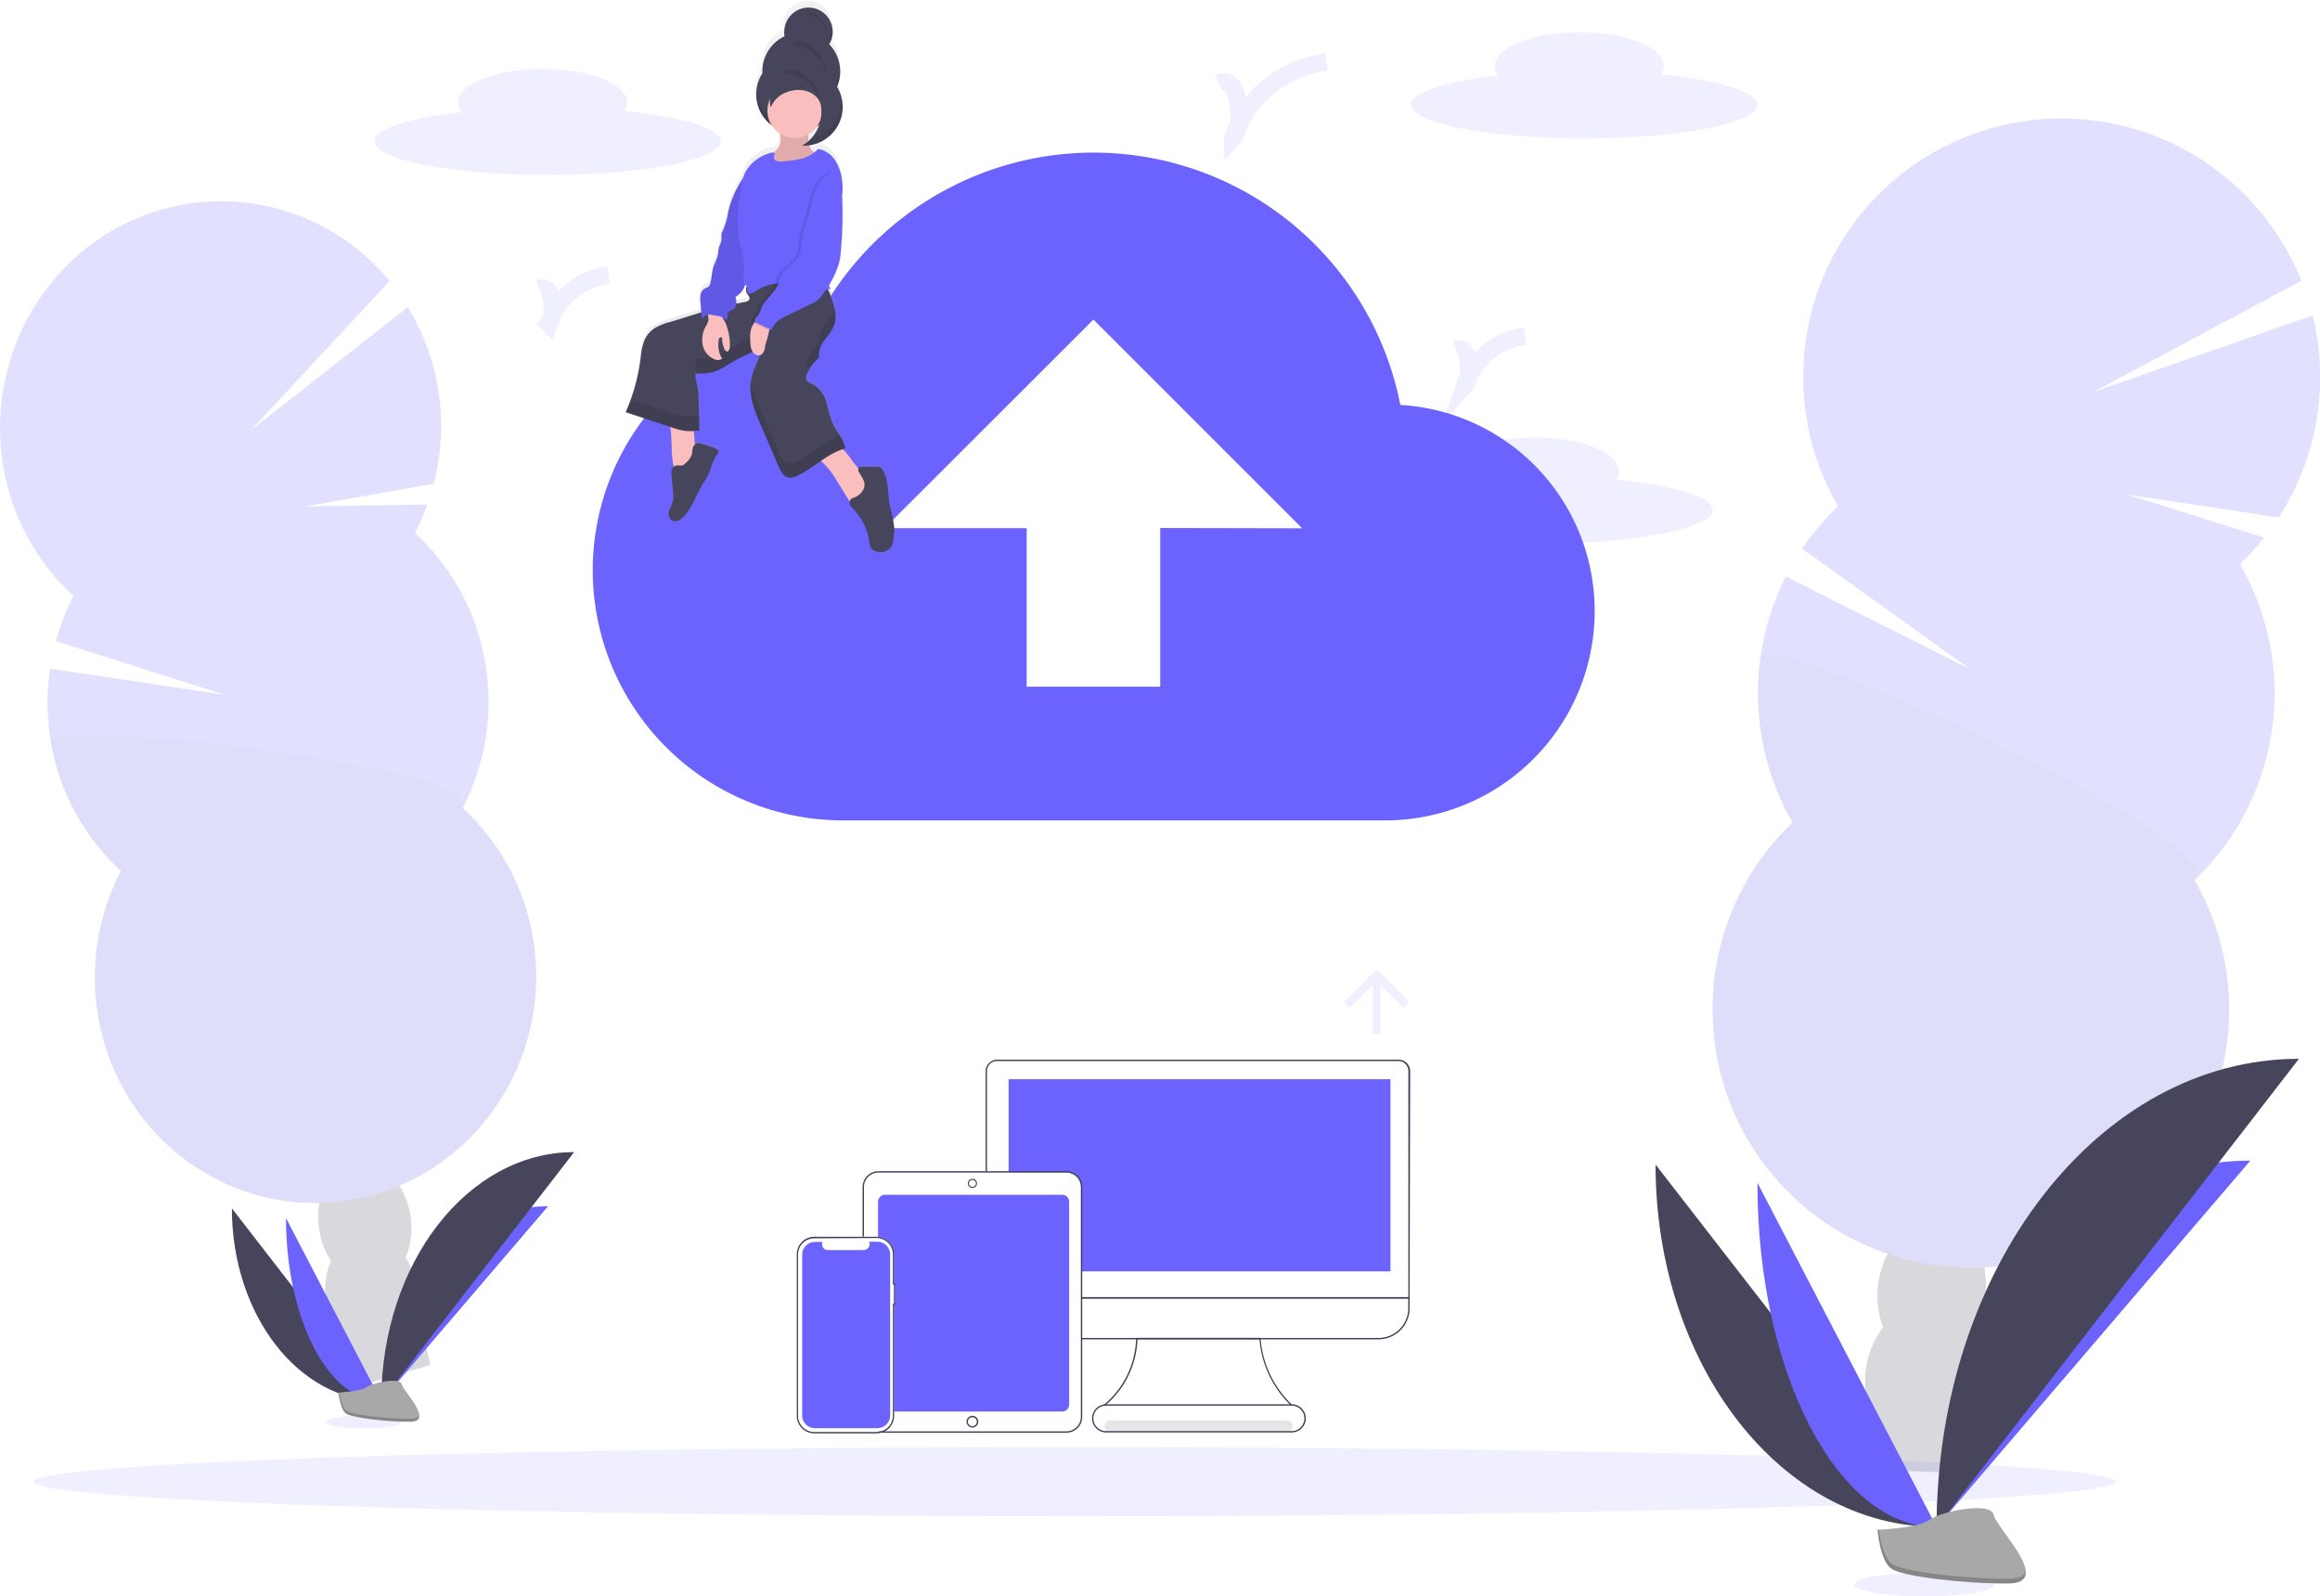 <svg id="Layer_1" data-name="Layer 1" xmlns="http://www.w3.org/2000/svg" xmlns:xlink="http://www.w3.org/1999/xlink" viewBox="0 0 397 273.2"><defs><style>.cls-1,.cls-4{fill:#6c63ff;}.cls-1,.cls-10,.cls-12,.cls-5{opacity:0.1;}.cls-1,.cls-12,.cls-5,.cls-8{isolation:isolate;}.cls-2,.cls-8{opacity:0.2;}.cls-3{fill:#3f3d56;}.cls-6{fill:#46455b;}.cls-7{fill:#a8a8a8;}.cls-9{fill:url(#linear-gradient);}.cls-11{fill:#fbbebe;}.cls-12{fill:none;stroke:#6c63ff;stroke-miterlimit:10;stroke-width:3px;}.cls-13{fill:#e6e6e6;}</style><linearGradient id="linear-gradient" x1="161.5" y1="124.82" x2="161.5" y2="219.25" gradientTransform="matrix(1, 0, 0, -1, -30.47, 243.95)" gradientUnits="userSpaceOnUse"><stop offset="0" stop-color="gray" stop-opacity="0.25"/><stop offset="0.54" stop-color="gray" stop-opacity="0.12"/><stop offset="1" stop-color="gray" stop-opacity="0.1"/></linearGradient></defs><title>why-5</title><path class="cls-1" d="M277.57,106.8a2.65,2.65,0,0,0,.48-1.46c0-3.18-6.48-5.76-14.47-5.76s-14.46,2.58-14.46,5.76a2.66,2.66,0,0,0,.6,1.63c-8.9,1-14.89,2.85-14.89,5,0,3.17,13.24,5.75,29.62,5.75s29.63-2.58,29.63-5.75C294.06,109.71,287.33,107.74,277.57,106.8Z" transform="translate(-1 -24.7)"/><g class="cls-2"><path class="cls-3" d="M318.19,273.47a18,18,0,0,0-.15,2.74q9.12.15,18.3.62c.05-.24.09-.49.12-.73a14.59,14.59,0,0,0-.85-7.57c-1.26-3.08-3.62-5.28-6.56-5.7s-5.82,1-7.89,3.6A14.53,14.53,0,0,0,318.19,273.47Z" transform="translate(-1 -24.7)"/><ellipse class="cls-3" cx="329.45" cy="260.18" rx="12.08" ry="9.23" transform="translate(24.04 524.56) rotate(-81.82)"/><ellipse class="cls-3" cx="331.54" cy="245.57" rx="12.08" ry="9.23" transform="translate(40.3 514.11) rotate(-81.82)"/><ellipse class="cls-3" cx="333.64" cy="230.95" rx="12.08" ry="9.23" transform="translate(56.57 503.65) rotate(-81.82)"/><ellipse class="cls-3" cx="335.74" cy="216.34" rx="12.08" ry="9.23" transform="translate(72.84 493.19) rotate(-81.82)"/><path class="cls-4" d="M384.29,121.24a44.39,44.39,0,0,0,4.13-4.54L365,109.33l25.93,3.92a44.26,44.26,0,0,0,5.82-34.56L359.31,91.75l35.51-19a44.21,44.21,0,1,0-79.3,38.59,44.37,44.37,0,0,0-6.14,7.26l28.83,20.67L306.6,123.35a44.23,44.23,0,0,0,1.15,42.1,44.2,44.2,0,1,0,68.78,9.88,44.2,44.2,0,0,0,7.77-54.09Z" transform="translate(-1 -24.7)"/><path class="cls-5" d="M302.27,137.06a43.92,43.92,0,0,0,5.48,28.39,44.2,44.2,0,1,0,68.77,9.88C383.45,168.73,303,132.14,302.27,137.06Z" transform="translate(-1 -24.7)"/></g><g class="cls-2"><path class="cls-3" d="M59,260.55a13.2,13.2,0,0,0,.61,2.32q7.42-2.4,15-4.53c0-.21-.06-.43-.09-.64a12.82,12.82,0,0,0-2.72-6c-1.84-2.21-4.34-3.39-6.84-2.92s-4.45,2.44-5.44,5.17A13,13,0,0,0,59,260.55Z" transform="translate(-1 -24.7)"/><ellipse class="cls-3" cx="64.6" cy="246.4" rx="7.89" ry="10.56" transform="translate(-38.71 -11.57) rotate(-8.99)"/><ellipse class="cls-3" cx="63.43" cy="233.95" rx="7.91" ry="10.59" transform="translate(-37.51 -11.58) rotate(-9.18)"/><ellipse class="cls-3" cx="60.21" cy="220.98" rx="7.89" ry="10.56" transform="translate(-34.79 -12.57) rotate(-8.99)"/><ellipse class="cls-3" cx="58.01" cy="208.27" rx="7.89" ry="10.56" transform="matrix(0.99, -0.16, 0.16, 0.99, -32.83, -13.07)"/><path class="cls-4" d="M72,115.93a38.52,38.52,0,0,0,2.13-4.88l-21,.33,22.08-3.89A39.44,39.44,0,0,0,75.93,91a38.92,38.92,0,0,0-5.15-13.74L43.9,98.36,67.65,72.81A37.15,37.15,0,0,0,32.19,59.74C11.64,63.51-2,83.61,1.58,104.63a38.54,38.54,0,0,0,12,22.06,38.48,38.48,0,0,0-3,7.72l28.9,9.21-29.91-4.5a39.56,39.56,0,0,0,.14,12.57,38.66,38.66,0,0,0,12,22.06,39.37,39.37,0,0,0-3.89,25c3.63,21,23.21,35,43.74,31.21s34.24-23.88,30.61-44.9a38.68,38.68,0,0,0-12-22.07A39.34,39.34,0,0,0,84,138,38.6,38.6,0,0,0,72,115.93Z" transform="translate(-1 -24.7)"/><path class="cls-5" d="M9.7,151.69a38.66,38.66,0,0,0,12,22.06,39.37,39.37,0,0,0-3.89,25c3.63,21,23.21,35,43.74,31.21s34.24-23.88,30.61-44.9a38.68,38.68,0,0,0-12-22.07C84,155.6,9,147.42,9.7,151.69Z" transform="translate(-1 -24.7)"/></g><path class="cls-6" d="M40.68,231.5c0,18.24,11.43,33,25.57,33" transform="translate(-1 -24.7)"/><path class="cls-4" d="M66.25,264.49c0-18.44,12.76-33.36,28.54-33.36" transform="translate(-1 -24.7)"/><path class="cls-4" d="M49.94,233.16c0,17.32,7.29,31.33,16.31,31.33" transform="translate(-1 -24.7)"/><path class="cls-6" d="M66.25,264.49c0-23.56,14.75-42.62,33-42.62" transform="translate(-1 -24.7)"/><ellipse class="cls-1" cx="183.97" cy="253.57" rx="178.1" ry="5.92"/><ellipse class="cls-1" cx="62.3" cy="243.37" rx="6.51" ry="1.1"/><path class="cls-7" d="M58.92,263s3.72-.11,4.84-.91,5.7-1.74,6-.47,5.58,6.36,1.4,6.39-9.74-.65-10.86-1.33S58.92,263,58.92,263Z" transform="translate(-1 -24.7)"/><path class="cls-8" d="M71.21,267.51c-4.19,0-9.74-.65-10.86-1.33-.85-.52-1.19-2.38-1.3-3.23h-.13s.24,3,1.35,3.67S66.94,268,71.13,268c1.21,0,1.63-.44,1.61-1.07C72.57,267.27,72.11,267.51,71.21,267.51Z" transform="translate(-1 -24.7)"/><path class="cls-4" d="M240.63,94a53.5,53.5,0,0,0-100-14.29,42.82,42.82,0,0,0,4.64,85.39h92.89a35.83,35.83,0,0,0,35.72-35.73A35.28,35.28,0,0,0,240.63,94Zm-41.09,21.06v27.16H176.68V115.09h-24.3l35.73-35.7,35.72,35.72Z" transform="translate(-1 -24.7)"/><path class="cls-9" d="M153.17,111c-.35-2-.18-4.14-1.09-5.93a1.33,1.33,0,0,0-.41-.53,1.5,1.5,0,0,0-.75-.17c-.82,0-1.64,0-2.47,0a.69.69,0,0,0-.62.23.11.11,0,0,0,0,.07c-1-1-1.66-2.36-2.68-3.34l.44-.13a1.36,1.36,0,0,0-.06-.29.24.24,0,0,0,0-.09l0-.2a.25.25,0,0,0,0-.1l-.06-.18a.21.21,0,0,0,0-.1l-.07-.18,0-.09-.09-.18,0-.08c0-.07-.07-.13-.1-.2l0-.06-.12-.21,0,0c-.05-.08-.1-.16-.14-.24h0c-.4-.65-.84-1.29-1.16-1.95a24.89,24.89,0,0,1-1.14-3.74,5,5,0,0,0-2.18-3.11c-.54-.28-1.28-.53-1.33-1.15a1.42,1.42,0,0,1,.12-.57,8.31,8.31,0,0,1,.57-1.16l.26-.39.07-.1c.07-.09.14-.19.22-.28l.09-.12.22-.26.1-.1.33-.35a.81.81,0,0,0,.24-.31.92.92,0,0,0,0-.37,4.41,4.41,0,0,1,1.05-2.73,10.59,10.59,0,0,0,1.59-2.5,3,3,0,0,0,.1-.32s0-.08,0-.11,0-.15.05-.22l0-.13a1.49,1.49,0,0,1,0-.21V78a.9.9,0,0,0,0-.22v-.12a2.13,2.13,0,0,0,0-.25v-.09l-.06-.35h0a16.54,16.54,0,0,0-.65-2.18,7.37,7.37,0,0,0-.52-1.27l.39-.08a5,5,0,0,1-.29-.5,12.66,12.66,0,0,0,1.78-3.86,17.8,17.8,0,0,0,.35-3A62.31,62.31,0,0,0,145,57v-.12a7.49,7.49,0,0,0,0-2,8.3,8.3,0,0,0-1.09-3.6,4.43,4.43,0,0,0-3-2.14,5,5,0,0,1-.67.63,2.57,2.57,0,0,1-.79-1.23A6.71,6.71,0,0,0,145,42.73c0-.11,0-.22,0-.33v-.95a1,1,0,0,0,0-.23v-.08l0-.24v-.06a1.32,1.32,0,0,0-.05-.26v0a1.57,1.57,0,0,0-.06-.28h0a6.55,6.55,0,0,0-.73-1.8,6.9,6.9,0,0,0,.53-1.94c0-.12,0-.24,0-.35v-.67A6.77,6.77,0,0,0,142.86,31a4.47,4.47,0,0,0,.33-.7h0a1.87,1.87,0,0,0,.07-.22h0l.06-.22v0l0-.19v0a2,2,0,0,1,0-.24,1.94,1.94,0,0,1,0-.24v-.58a4.13,4.13,0,1,0-8.18,1.09,6.72,6.72,0,0,0-3.74,5.25,7.16,7.16,0,0,0,0,1.13,6.77,6.77,0,0,0-1,3.14h0v.13c0,.14,0,.28,0,.42a6.73,6.73,0,0,0,2.6,5.35,4.76,4.76,0,0,0,1.32,1.4,4.25,4.25,0,0,1,.21.87,2.61,2.61,0,0,1-.8,2.16c-.15.13-.32.23-.47.35a1,1,0,0,0-.49,0,7,7,0,0,0-4.34,3.4,6.48,6.48,0,0,0-.44,1.21l-.09.15a17.45,17.45,0,0,0-2.33,5.58,11.87,11.87,0,0,1-.84,3,3.05,3.05,0,0,0-.27.61,6.37,6.37,0,0,0,0,1,15,15,0,0,1-.5,1.7c-.07.35-.06.69-.12,1a10.81,10.81,0,0,1-.65,1.75c-.37,1-.37,2.15-.64,3.2a1.17,1.17,0,0,1-.22.48,2.52,2.52,0,0,1-.72.39,1.57,1.57,0,0,0-.73,1.09,5.16,5.16,0,0,0,0,1.36l.14,1.77-2,.6-3.25,1A9.88,9.88,0,0,0,113,80.3a5,5,0,0,0-1.7,2.06,10.5,10.5,0,0,0-.63,2.7,40.46,40.46,0,0,1-1.67,7.6c-.06.18-.13.38-.2.56h0l-.22.56a.54.54,0,0,0,0,.11l-.19.45c-.08.18-.17.37-.26.55l7.61,2.54a1.69,1.69,0,0,0,0,.3c.26,1.86.13,3.76.38,5.63a3.54,3.54,0,0,0,.21.91,1.34,1.34,0,0,0-.4.64,3.29,3.29,0,0,0,0,1.21c.09.95.17,1.91.26,2.86a4.61,4.61,0,0,1,0,1,10.7,10.7,0,0,1-.66,1.79,1.6,1.6,0,0,0,.31,1.74,1.25,1.25,0,0,0,1.2.11,2.89,2.89,0,0,0,1-.76c1.53-1.71,2.21-4,3.4-6a11.87,11.87,0,0,0,.82-1.42c.16-.38.27-.79.4-1.18a11.52,11.52,0,0,1,.65-1.53c.15-.28.7-1,.58-1.28-.2-.54-2.29-1-2.79-1.18a1.39,1.39,0,0,0-1,0,.42.42,0,0,0-.14.09l-.18-2.31a7,7,0,0,0,.92-.12c0-.43,0-.86,0-1.3s0-.8,0-1.2c0-1,0-2-.07-2.91a15.81,15.81,0,0,0-.1-1.69c-.12-.86-.38-1.69-.47-2.55a1.06,1.06,0,0,1,.43-.2h0a3.08,3.08,0,0,1,.74,0h.2a6.21,6.21,0,0,0,3.08-.85c1-.49,1.84-1.12,2.78-1.63l.35-.19.14-.06.22-.11.18-.09,0,0c.56-.27,1.12-.52,1.66-.81a.88.88,0,0,0,.12.17,1.1,1.1,0,0,0,1.16.42,17.88,17.88,0,0,0-1.63,4.83c-.29,2.48.7,4.88,1.67,7.19l3.1,7.32c.35.81.8,1.71,1.65,1.91a2.46,2.46,0,0,0,1.55-.31,29.14,29.14,0,0,0,4-2.56l0,0a13.64,13.64,0,0,1,2.72,3.45l2.17,3.57a1.14,1.14,0,0,0,.09.52,3,3,0,0,0,.61.8,10.19,10.19,0,0,1,2.61,5.35,3.23,3.23,0,0,0,.44,1.45,2.13,2.13,0,0,0,2.69.3,1.69,1.69,0,0,0,.68-.56,2.13,2.13,0,0,0,.27-.84,11.33,11.33,0,0,0,.26-2.25A25.65,25.65,0,0,0,153.17,111ZM140.7,45.35a3.61,3.61,0,0,0,.44-.33,6.68,6.68,0,0,1-1.39,2.39h0l-.46.46v-.11c0-.35,0-.74,0-1.11A4.61,4.61,0,0,0,140.7,45.35Zm-12.3,27.5,0-.07a1.44,1.44,0,0,1,.32.33,1.29,1.29,0,0,0,0,1.18c.19.3.51.59.44.94s-.51.49-.87.55l-1.42.26v0a3.74,3.74,0,0,0-.16-1.16A3.4,3.4,0,0,0,128.4,72.85Z" transform="translate(-1 -24.7)"/><path class="cls-6" d="M142.9,32.27a4.14,4.14,0,1,0-7.66-2.61,4,4,0,0,0,0,1.25,6.62,6.62,0,0,0-3.77,6.32,6.65,6.65,0,1,0,12.23,3.63v-.32a6.65,6.65,0,0,0-.81-8.27Z" transform="translate(-1 -24.7)"/><g class="cls-10"><path d="M135.23,29.86l.05,0,0-.21v0A1.5,1.5,0,0,0,135.23,29.86Z" transform="translate(-1 -24.7)"/><path d="M144.74,36.63a6.75,6.75,0,0,1-1,2.84v.31a6.65,6.65,0,0,1-13.28.54c0,.18,0,.34,0,.54a6.65,6.65,0,1,0,13.3,0v-.32a6.53,6.53,0,0,0,1-2.83,6,6,0,0,0,0-1.34A.77.77,0,0,1,144.74,36.63Z" transform="translate(-1 -24.7)"/><path d="M143.45,29.61a4.13,4.13,0,0,1-.55,1.59c.12.11.23.24.35.36a4,4,0,0,0,.22-.9A4.1,4.1,0,0,0,143.45,29.61Z" transform="translate(-1 -24.7)"/></g><path class="cls-11" d="M116.11,103.62a2.9,2.9,0,0,0,.3,1.08,1.18,1.18,0,0,0,.88.65,1.86,1.86,0,0,0,1-.28,2.58,2.58,0,0,0,1.71-3.16l-.39-5.08c-1,0-1.92,0-2.88,0s-1.11.27-1,1.2C116,99.9,115.85,101.77,116.11,103.62Z" transform="translate(-1 -24.7)"/><path class="cls-11" d="M144.21,107l2.27,3.68a.89.89,0,0,0,.5.47.74.74,0,0,0,.48-.08,6.15,6.15,0,0,0,1.9-1.58,3.51,3.51,0,0,0,.91-1.39,1.79,1.79,0,0,0-.45-1.68,5.87,5.87,0,0,0-.86-.62c-1.8-1.22-2.61-3.52-4.39-4.77a.75.75,0,0,0-.35-.16.72.72,0,0,0-.37.13l-2.44,1.33c-1,.57-.72.64.08,1.26A14.09,14.09,0,0,1,144.21,107Z" transform="translate(-1 -24.7)"/><path class="cls-6" d="M121.05,100.68a1.38,1.38,0,0,0-1,0,1.12,1.12,0,0,0-.53.84c-.06.35-.06.69-.15,1a3.45,3.45,0,0,1-1,1.39,1.47,1.47,0,0,1-.63.44c-.33.08-.68-.07-1,0a1.11,1.11,0,0,0-.8.81,3.23,3.23,0,0,0,0,1.2l.26,2.82a4.61,4.61,0,0,1,0,1,10.39,10.39,0,0,1-.66,1.76,1.58,1.58,0,0,0,.31,1.74,1.27,1.27,0,0,0,1.21.11,2.8,2.8,0,0,0,1-.75c1.53-1.68,2.22-4,3.41-5.88a10.78,10.78,0,0,0,.82-1.39c.16-.38.27-.77.4-1.16a10.63,10.63,0,0,1,.66-1.51c.14-.28.7-1,.57-1.26C123.66,101.32,121.57,100.85,121.05,100.68Z" transform="translate(-1 -24.7)"/><path class="cls-6" d="M148.73,108.48a2.89,2.89,0,0,1-1.62,1.39,1.42,1.42,0,0,0-.54.29.83.83,0,0,0-.1.93,3.29,3.29,0,0,0,.61.78,10.07,10.07,0,0,1,2.62,5.27,3.3,3.3,0,0,0,.43,1.44,2.17,2.17,0,0,0,2.71.29,1.63,1.63,0,0,0,.67-.55,2.21,2.21,0,0,0,.28-.83,12.69,12.69,0,0,0,.26-2.21,23.71,23.71,0,0,0-.8-4.13c-.35-2-.18-4.08-1.09-5.85a1.37,1.37,0,0,0-.41-.54,1.5,1.5,0,0,0-.75-.17c-.82,0-1.65,0-2.47,0-.23,0-.51,0-.62.24a.68.68,0,0,0,.09.67C148.5,106.48,149.33,107.27,148.73,108.48Z" transform="translate(-1 -24.7)"/><path class="cls-6" d="M129.12,73.31a1.29,1.29,0,0,0-.3,1.61c.19.31.52.59.44.94s-.51.48-.88.54A71.23,71.23,0,0,0,119,78.78l-3.25,1A9.59,9.59,0,0,0,113,80.88a4.93,4.93,0,0,0-1.7,2,10.12,10.12,0,0,0-.63,2.66,32.33,32.33,0,0,1-2.6,9.7L116,97.86a11.42,11.42,0,0,0,2.37.59,8.45,8.45,0,0,0,2.3-.11c0-1.76-.08-3.58-.13-5.34a13.38,13.38,0,0,0-.11-1.67c-.12-.84-.38-1.66-.46-2.51.35-.3.89-.22,1.37-.21a6.52,6.52,0,0,0,3.08-.84c1-.49,1.85-1.11,2.79-1.61,1.59-.84,3.39-1.4,4.61-2.73-.62,2.35-2.1,4.4-2.36,6.82s.69,4.82,1.68,7.08l3.1,7.21c.35.79.8,1.69,1.65,1.88a2.49,2.49,0,0,0,1.56-.31c2.86-1.34,5.14-3.86,8.2-4.66-.23-1.51-1.43-2.76-2.1-4.13a24.59,24.59,0,0,1-1.13-3.69,5,5,0,0,0-2.18-3.07c-.55-.27-1.29-.52-1.34-1.13a1.28,1.28,0,0,1,.13-.57,7.29,7.29,0,0,1,1.85-2.7.81.81,0,0,0,.25-.3,1,1,0,0,0,0-.35,4.27,4.27,0,0,1,1-2.69,10.15,10.15,0,0,0,1.6-2.47c.57-1.59,0-3.34-.56-4.93a5,5,0,0,0-.93-1.81,4.64,4.64,0,0,0-2.94-1.13C135.9,72.09,131.86,71.19,129.12,73.31Z" transform="translate(-1 -24.7)"/><g class="cls-10"><path d="M142.17,80.29a4.21,4.21,0,0,0-1,2.69,1,1,0,0,1,0,.35.89.89,0,0,1-.25.3,7.41,7.41,0,0,0-1.85,2.7,1.15,1.15,0,0,0-.12.57,1.07,1.07,0,0,0,.69.82,7.5,7.5,0,0,1,1.29-1.57.84.84,0,0,0,.25-.31,1,1,0,0,0,0-.35,4.3,4.3,0,0,1,1.05-2.69,10.6,10.6,0,0,0,1.6-2.46,5.19,5.19,0,0,0,.08-2.79,2.76,2.76,0,0,1-.08.27A10.19,10.19,0,0,1,142.17,80.29Z" transform="translate(-1 -24.7)"/><path d="M128.76,73.79a.66.66,0,0,0,.5-.45.33.33,0,0,0,0-.14l-.15.11A1.3,1.3,0,0,0,128.76,73.79Z" transform="translate(-1 -24.7)"/><path d="M118.34,95.94a12.11,12.11,0,0,1-2.37-.6l-7-2.28a18.48,18.48,0,0,1-.93,2.21l7.9,2.59a11.42,11.42,0,0,0,2.37.59,8.45,8.45,0,0,0,2.3-.11l-.06-2.51A8.43,8.43,0,0,1,118.34,95.94Z" transform="translate(-1 -24.7)"/><path d="M137.43,103.59a2.49,2.49,0,0,1-1.56.31c-.85-.19-1.3-1.08-1.64-1.88l-3.11-7.21a19.48,19.48,0,0,1-1.63-4.92c0,.12,0,.24-.05.35-.29,2.44.69,4.82,1.68,7.08l3.11,7.21c.34.79.79,1.69,1.64,1.88a2.49,2.49,0,0,0,1.56-.31c2.86-1.34,5.14-3.86,8.2-4.66a6,6,0,0,0-.94-2.21C142.09,100.25,140,102.39,137.43,103.59Z" transform="translate(-1 -24.7)"/><path d="M131.8,80.91c-1.22,1.33-3,1.89-4.61,2.73-1,.51-1.84,1.12-2.79,1.62a6.4,6.4,0,0,1-3.08.83,2.11,2.11,0,0,0-1.37.21c.08.79.3,1.55.43,2.33a3.69,3.69,0,0,1,.94,0,6.52,6.52,0,0,0,3.08-.84c1-.49,1.85-1.11,2.79-1.61s2.19-1,3.19-1.6A27.85,27.85,0,0,0,131.8,80.91Z" transform="translate(-1 -24.7)"/></g><path class="cls-11" d="M134.56,48.37a2.56,2.56,0,0,1-.8,2.13c-.19.16-.42.28-.6.45a1.64,1.64,0,0,0,0,2.32,1.2,1.2,0,0,0,.21.17,3.09,3.09,0,0,0,2.15.15,12.58,12.58,0,0,0,2.82-.73A4.68,4.68,0,0,0,140.59,51a2.72,2.72,0,0,1-1.26-2.26c-.05-.9.2-1.93-.38-2.63a2.29,2.29,0,0,0-2.43-.44c-.43.12-.83.28-1.26.4-.21,0-.92,0-1,.21S134.54,47.91,134.56,48.37Z" transform="translate(-1 -24.7)"/><path class="cls-5" d="M134.56,48.37a2.56,2.56,0,0,1-.8,2.13c-.19.16-.42.28-.6.45a1.64,1.64,0,0,0,0,2.32,1.2,1.2,0,0,0,.21.17,3.09,3.09,0,0,0,2.15.15,12.58,12.58,0,0,0,2.82-.73A4.68,4.68,0,0,0,140.59,51a2.72,2.72,0,0,1-1.26-2.26c-.05-.9.2-1.93-.38-2.63a2.29,2.29,0,0,0-2.43-.44c-.43.12-.83.28-1.26.4-.21,0-.92,0-1,.21S134.54,47.91,134.56,48.37Z" transform="translate(-1 -24.7)"/><circle class="cls-11" cx="135.99" cy="18.95" r="4.67"/><path class="cls-11" d="M122.23,79.5a3.08,3.08,0,0,1-.44,1,4.85,4.85,0,0,0-.56,3.19,3.38,3.38,0,0,0,2,2.48,1.36,1.36,0,0,0,1.35-.08,4.45,4.45,0,0,1-.62-2.95.92.92,0,0,1,.12-.54.36.36,0,0,1,.49-.1h0a4.36,4.36,0,0,0,.37,1.88c.09.22.26.47.51.47s.45-.49.44-.85a9.47,9.47,0,0,0-.83-4.23,4.92,4.92,0,0,1-.69-1.42.89.89,0,0,0-.18-.5.66.66,0,0,0-.27-.12c-.4-.12-1.35-.47-1.68-.09S122.29,79,122.23,79.5Z" transform="translate(-1 -24.7)"/><path class="cls-4" d="M129.17,54.67c-.54-.06-1,.43-1.25.88a16.86,16.86,0,0,0-2.33,5.51,12.32,12.32,0,0,1-.84,3,2.73,2.73,0,0,0-.28.6,6.3,6.3,0,0,0,0,1c-.05.58-.4,1.1-.51,1.68-.07.35-.06.7-.12,1a9.1,9.1,0,0,1-.65,1.71c-.37,1-.37,2.12-.64,3.17a1.09,1.09,0,0,1-.22.46c-.18.21-.48.26-.72.39a1.6,1.6,0,0,0-.74,1.08,4.62,4.62,0,0,0,0,1.34l.22,2.76c.22-.09.34-.35.55-.5a1.53,1.53,0,0,1,1.26-.14l.63.12a2.7,2.7,0,0,1,1.75.77c.32-.52.14-1.27.64-1.61a5.29,5.29,0,0,1,.54-.25,1.18,1.18,0,0,0,.55-1,3.42,3.42,0,0,0-.16-1.14,3.33,3.33,0,0,0,1.63-2,16.9,16.9,0,0,0,.76-3.06A79.88,79.88,0,0,0,130.64,58a6,6,0,0,0-.23-2.07C130.2,55.31,129.86,54.75,129.17,54.67Z" transform="translate(-1 -24.7)"/><path class="cls-5" d="M129.17,54.67c-.54-.06-1,.43-1.25.88a16.86,16.86,0,0,0-2.33,5.51,12.32,12.32,0,0,1-.84,3,2.73,2.73,0,0,0-.28.6,6.3,6.3,0,0,0,0,1c-.05.58-.4,1.1-.51,1.68-.07.35-.06.7-.12,1a9.1,9.1,0,0,1-.65,1.71c-.37,1-.37,2.12-.64,3.17a1.09,1.09,0,0,1-.22.46c-.18.21-.48.26-.72.39a1.6,1.6,0,0,0-.74,1.08,4.62,4.62,0,0,0,0,1.34l.22,2.76c.22-.09.34-.35.55-.5a1.53,1.53,0,0,1,1.26-.14l.63.12a2.7,2.7,0,0,1,1.75.77c.32-.52.14-1.27.64-1.61a5.29,5.29,0,0,1,.54-.25,1.18,1.18,0,0,0,.55-1,3.42,3.42,0,0,0-.16-1.14,3.33,3.33,0,0,0,1.63-2,16.9,16.9,0,0,0,.76-3.06A79.88,79.88,0,0,0,130.64,58a6,6,0,0,0-.23-2.07C130.2,55.31,129.86,54.75,129.17,54.67Z" transform="translate(-1 -24.7)"/><path class="cls-4" d="M141,50.19a5.94,5.94,0,0,1-2.85,1.66,18.26,18.26,0,0,1-3.29.48,2,2,0,0,1-1-.09.7.7,0,0,1-.42-.83,1,1,0,0,0,.12-.32c0-.29-.42-.31-.69-.23a7.05,7.05,0,0,0-4.36,3.35,10,10,0,0,0-.77,3.08,25.83,25.83,0,0,0-.26,8.36,26.79,26.79,0,0,1,.85,4.39c0,.84-.12,1.67-.11,2.51a1.2,1.2,0,0,0,.22.82c.13.15.32.25.41.42s-.05.7.15,1,.76.09,1.1-.14a8.64,8.64,0,0,1,5.78-1.45c2.44.26,4.88,1.56,7.25.91a3.91,3.91,0,0,1-.31-.57,16.56,16.56,0,0,1,.67-11.9,15.61,15.61,0,0,0,1.64-3.81,7.41,7.41,0,0,0,0-1.94,8,8,0,0,0-1.1-3.55A4.36,4.36,0,0,0,141,50.19Z" transform="translate(-1 -24.7)"/><path class="cls-11" d="M129.64,80.7a4.33,4.33,0,0,0-.27,1.59,10,10,0,0,0,.08,1.55,2.46,2.46,0,0,0,.46,1.22,1.11,1.11,0,0,0,1.16.42,1.23,1.23,0,0,0,.7-.78,7.81,7.81,0,0,0,.22-1.07,18.21,18.21,0,0,0,.77-3.14.78.78,0,0,0-.06-.37,2.09,2.09,0,0,0-1.68-.87C130.42,79.34,129.87,80.19,129.64,80.7Z" transform="translate(-1 -24.7)"/><path class="cls-5" d="M143.13,54.14c-.09.93.81,1.63,1.16,2.49a4.48,4.48,0,0,1,.25,1.26,60.52,60.52,0,0,1-.14,8.93,17.1,17.1,0,0,1-.35,2.94,17,17,0,0,1-3,5.51,4.24,4.24,0,0,1-.63.77,4.78,4.78,0,0,1-1.17.7l-4.15,2a7.7,7.7,0,0,0-1.47.85,3.83,3.83,0,0,0-1.22,1.59c-.81-.42-1.64-.79-2.44-1.2-.19-.09-.4-.22-.43-.43s.25-.48.45-.7a4.05,4.05,0,0,0,.7-1.41c.67-1.6,2.34-2.63,2.95-4.25a6.26,6.26,0,0,1,.72-1.86,4.35,4.35,0,0,1,.79-.69,14.09,14.09,0,0,0,1.74-1.8,3.07,3.07,0,0,0,.58-.84,4.3,4.3,0,0,0,.13-1.47,18.72,18.72,0,0,1,1.22-4.7c.42-1.47.6-3,1.15-4.43A5.12,5.12,0,0,1,143.13,54.14Z" transform="translate(-1 -24.7)"/><path class="cls-4" d="M143.67,54.14c-.09.93.8,1.63,1.16,2.49a4.48,4.48,0,0,1,.25,1.26,61.92,61.92,0,0,1-.14,8.93,17,17,0,0,1-.37,2.94,16.8,16.8,0,0,1-2.95,5.51A4.24,4.24,0,0,1,141,76a4.78,4.78,0,0,1-1.17.7l-4.15,2a7.7,7.7,0,0,0-1.47.85A3.89,3.89,0,0,0,133,81.19c-.81-.42-1.64-.79-2.44-1.2-.19-.09-.4-.22-.43-.43s.24-.48.45-.7a3.87,3.87,0,0,0,.69-1.41c.67-1.6,2.35-2.63,2.95-4.25a6.85,6.85,0,0,1,.72-1.86,4.71,4.71,0,0,1,.79-.69,14.17,14.17,0,0,0,1.75-1.8A3,3,0,0,0,138,68a4.3,4.3,0,0,0,.14-1.47,18.7,18.7,0,0,1,1.21-4.7c.43-1.47.6-3,1.15-4.43A5.18,5.18,0,0,1,143.67,54.14Z" transform="translate(-1 -24.7)"/><path class="cls-6" d="M139.3,36.42a6.61,6.61,0,0,0-4.15.86,2.64,2.64,0,0,1,.56,0,6.65,6.65,0,0,1,2.55,12.35,6.65,6.65,0,0,0,1.05-13.25Z" transform="translate(-1 -24.7)"/><path class="cls-6" d="M141.35,40.12a3.08,3.08,0,0,1,.05,2.33c0-.1-.07-.19-.11-.29-.82-1.83-3.35-2.58-5.66-1.69a4.62,4.62,0,0,0-2.73,2.61c-.58-1.77.61-3.8,2.79-4.65S140.52,38.29,141.35,40.12Z" transform="translate(-1 -24.7)"/><g class="cls-10"><path d="M141.36,42.3a6.65,6.65,0,0,0-4.44-5.73,6.58,6.58,0,0,0-1.77.69,2.12,2.12,0,0,1,.56.05A6.64,6.64,0,0,1,141.36,42.3Z" transform="translate(-1 -24.7)"/><path d="M142.44,37.45A6.67,6.67,0,0,0,138,31.71a6.94,6.94,0,0,0-1.76.72,2.69,2.69,0,0,1,.56,0A6.65,6.65,0,0,1,142.44,37.45Z" transform="translate(-1 -24.7)"/><path d="M142.46,30.2a4,4,0,0,0-2.68-3.44,3.75,3.75,0,0,0-1.06.43,1.46,1.46,0,0,1,.35,0A4,4,0,0,1,142.46,30.2Z" transform="translate(-1 -24.7)"/><path d="M145,41.4a6.65,6.65,0,0,1-5.15,7,6.56,6.56,0,0,1-1.54,1.24,6.64,6.64,0,0,0,6.89-6.4A6.48,6.48,0,0,0,145,41.4Z" transform="translate(-1 -24.7)"/></g><path class="cls-6" d="M284.3,224c0,34.29,21.52,62,48.1,62" transform="translate(-1 -24.7)"/><path class="cls-4" d="M332.4,286.07c0-34.68,24-62.74,53.68-62.74" transform="translate(-1 -24.7)"/><path class="cls-4" d="M301.73,227.12c0,32.57,13.72,58.93,30.67,58.93" transform="translate(-1 -24.7)"/><path class="cls-6" d="M332.4,286.07c0-44.31,27.75-80.17,62-80.17" transform="translate(-1 -24.7)"/><ellipse class="cls-1" cx="329.32" cy="271.18" rx="11.96" ry="2.02"/><path class="cls-7" d="M322.28,286.49s6.82-.21,8.88-1.68,10.49-3.21,11-.86,10.25,11.67,2.55,11.74-17.89-1.2-19.94-2.44S322.28,286.49,322.28,286.49Z" transform="translate(-1 -24.7)"/><path class="cls-8" d="M344.84,294.87c-7.7.06-17.9-1.2-19.95-2.44-1.56-1-2.18-4.37-2.39-5.95h-.23s.43,5.5,2.48,6.75,12.25,2.52,19.95,2.44c2.22,0,3-.81,2.95-2C347.35,294.43,346.5,294.85,344.84,294.87Z" transform="translate(-1 -24.7)"/><path class="cls-1" d="M285.24,37.44a2.65,2.65,0,0,0,.48-1.46c0-3.18-6.48-5.75-14.47-5.75S256.79,32.8,256.79,36a2.63,2.63,0,0,0,.57,1.63c-8.9,1-14.89,2.85-14.89,5,0,3.17,13.24,5.75,29.62,5.75s29.63-2.58,29.63-5.75C301.73,40.35,295,38.38,285.24,37.44Z" transform="translate(-1 -24.7)"/><path class="cls-1" d="M107.83,43.71a2.53,2.53,0,0,0,.48-1.46c0-3.18-6.47-5.75-14.46-5.75s-14.47,2.57-14.47,5.75a2.74,2.74,0,0,0,.6,1.63c-8.89,1-14.89,2.86-14.89,5,0,3.18,13.27,5.75,29.63,5.75s29.62-2.57,29.62-5.75C124.33,46.62,117.59,44.66,107.83,43.71Z" transform="translate(-1 -24.7)"/><path class="cls-12" d="M209.52,38.88a2,2,0,0,1,2.46.74,6.18,6.18,0,0,1,.86,2.66c.31,2.06.53,4.43-.86,6a19.46,19.46,0,0,1,16-12.94" transform="translate(-1 -24.7)"/><path class="cls-12" d="M93.27,74.08a1.32,1.32,0,0,1,1.59.47,4,4,0,0,1,.55,1.71c.19,1.33.34,2.85-.55,3.83a12.48,12.48,0,0,1,10.3-8.31" transform="translate(-1 -24.7)"/><path class="cls-12" d="M250.11,84.53a1.31,1.31,0,0,1,1.59.48,3.92,3.92,0,0,1,.55,1.71c.19,1.32.34,2.84-.55,3.83A12.51,12.51,0,0,1,262,82.23" transform="translate(-1 -24.7)"/><path class="cls-1" d="M237.25,201.72v-8.47l3.91,3.91,1-1-5.58-5.58L231,196.15l1,1,3.91-3.87v8.47Z" transform="translate(-1 -24.7)"/><path class="cls-13" d="M190.92,269.65h30.36a.93.93,0,0,0,0-1.86H190.92A.93.93,0,0,0,190.92,269.65Z" transform="translate(-1 -24.7)"/><path class="cls-4" d="M182.72,229.17H152.46a1.21,1.21,0,0,0-1.21,1.2v6a3,3,0,0,1,2.73,2.8v5.45h.11a.07.07,0,0,1,.07.07v2.9a.08.08,0,0,1-.07.07H154v17.52c0,.39,0,1.09,0,1.09h28.75a1.2,1.2,0,0,0,1.2-1.2V230.37A1.2,1.2,0,0,0,182.72,229.17Z" transform="translate(-1 -24.7)"/><path class="cls-4" d="M238.94,209.39v32.89H186V227.8a2.48,2.48,0,0,0-2.48-2.48h-9.93V209.39Z" transform="translate(-1 -24.7)"/><path class="cls-3" d="M242.21,246.92H186.08v-.23H242V208a1.72,1.72,0,0,0-1.72-1.72H171.61a1.72,1.72,0,0,0-1.72,1.72v17.22h-.23V208a2,2,0,0,1,2-1.95h68.65a2,2,0,0,1,2,1.95Z" transform="translate(-1 -24.7)"/><path class="cls-3" d="M236.89,253.91H186.08v-.23h50.81a5.09,5.09,0,0,0,5.09-5.09v-1.67h-55.9v-.23h56.13v1.9A5.32,5.32,0,0,1,236.89,253.91Z" transform="translate(-1 -24.7)"/><path class="cls-3" d="M221.81,265.14a17.77,17.77,0,0,1-5.29-11.23H195.64a15.46,15.46,0,0,1-5.41,11.22h-.35a15.28,15.28,0,0,0,5.53-11.35v-.11h21.3v.1a17.54,17.54,0,0,0,5.4,11.35Z" transform="translate(-1 -24.7)"/><path class="cls-3" d="M183.48,269.89H151.32v-.23h32.16a2.49,2.49,0,0,0,2.48-2.48V227.85a2.48,2.48,0,0,0-2.48-2.48H151.32a2.48,2.48,0,0,0-2.48,2.48v8.49h-.23v-8.49a2.71,2.71,0,0,1,2.71-2.71h32.16a2.71,2.71,0,0,1,2.71,2.71v39.33A2.72,2.72,0,0,1,183.48,269.89Z" transform="translate(-1 -24.7)"/><path class="cls-3" d="M167.4,228a.78.78,0,1,1,.78-.78A.78.78,0,0,1,167.4,228Zm0-1.37a.59.59,0,0,0-.6.59.6.6,0,1,0,1.2,0h0a.59.59,0,0,0-.6-.59Z" transform="translate(-1 -24.7)"/><path class="cls-3" d="M167.4,269a1,1,0,1,1,1-1A1,1,0,0,1,167.4,269Zm0-1.76a.77.77,0,1,0,.76.77h0A.76.76,0,0,0,167.4,267.25Z" transform="translate(-1 -24.7)"/><path class="cls-3" d="M151,270H140.35a3,3,0,0,1-3-3V239.36a3,3,0,0,1,3-3H151a3,3,0,0,1,3,3v4.93a.31.31,0,0,1,.18.28v3.21a.28.28,0,0,1-.18.27v18.88A3,3,0,0,1,151,270Zm-10.65-33.38a2.79,2.79,0,0,0-2.79,2.79v27.57a2.79,2.79,0,0,0,2.79,2.79H151a2.79,2.79,0,0,0,2.79-2.79V247.85h.12a.07.07,0,0,0,.06-.07v-3.21a.07.07,0,0,0-.06-.07h-.12v-5.14a2.79,2.79,0,0,0-2.79-2.79Z" transform="translate(-1 -24.7)"/><path class="cls-4" d="M151.11,237.21h-1.39a1,1,0,0,1-.56,1.34,1,1,0,0,1-.39.08h-6.1a1,1,0,0,1-1-1,1,1,0,0,1,.07-.39h-1.29a2.18,2.18,0,0,0-2.18,2.17v27.53a2.18,2.18,0,0,0,2.18,2.17h10.69a2.18,2.18,0,0,0,2.18-2.17h0V239.38A2.18,2.18,0,0,0,151.11,237.21Z" transform="translate(-1 -24.7)"/><path class="cls-3" d="M221.88,269.84H190.13a2.41,2.41,0,0,1,0-4.81h31.75a2.41,2.41,0,1,1,0,4.81Zm-31.75-4.58a2.18,2.18,0,0,0,0,4.35h31.75a2.18,2.18,0,1,0,0-4.35Z" transform="translate(-1 -24.7)"/></svg>